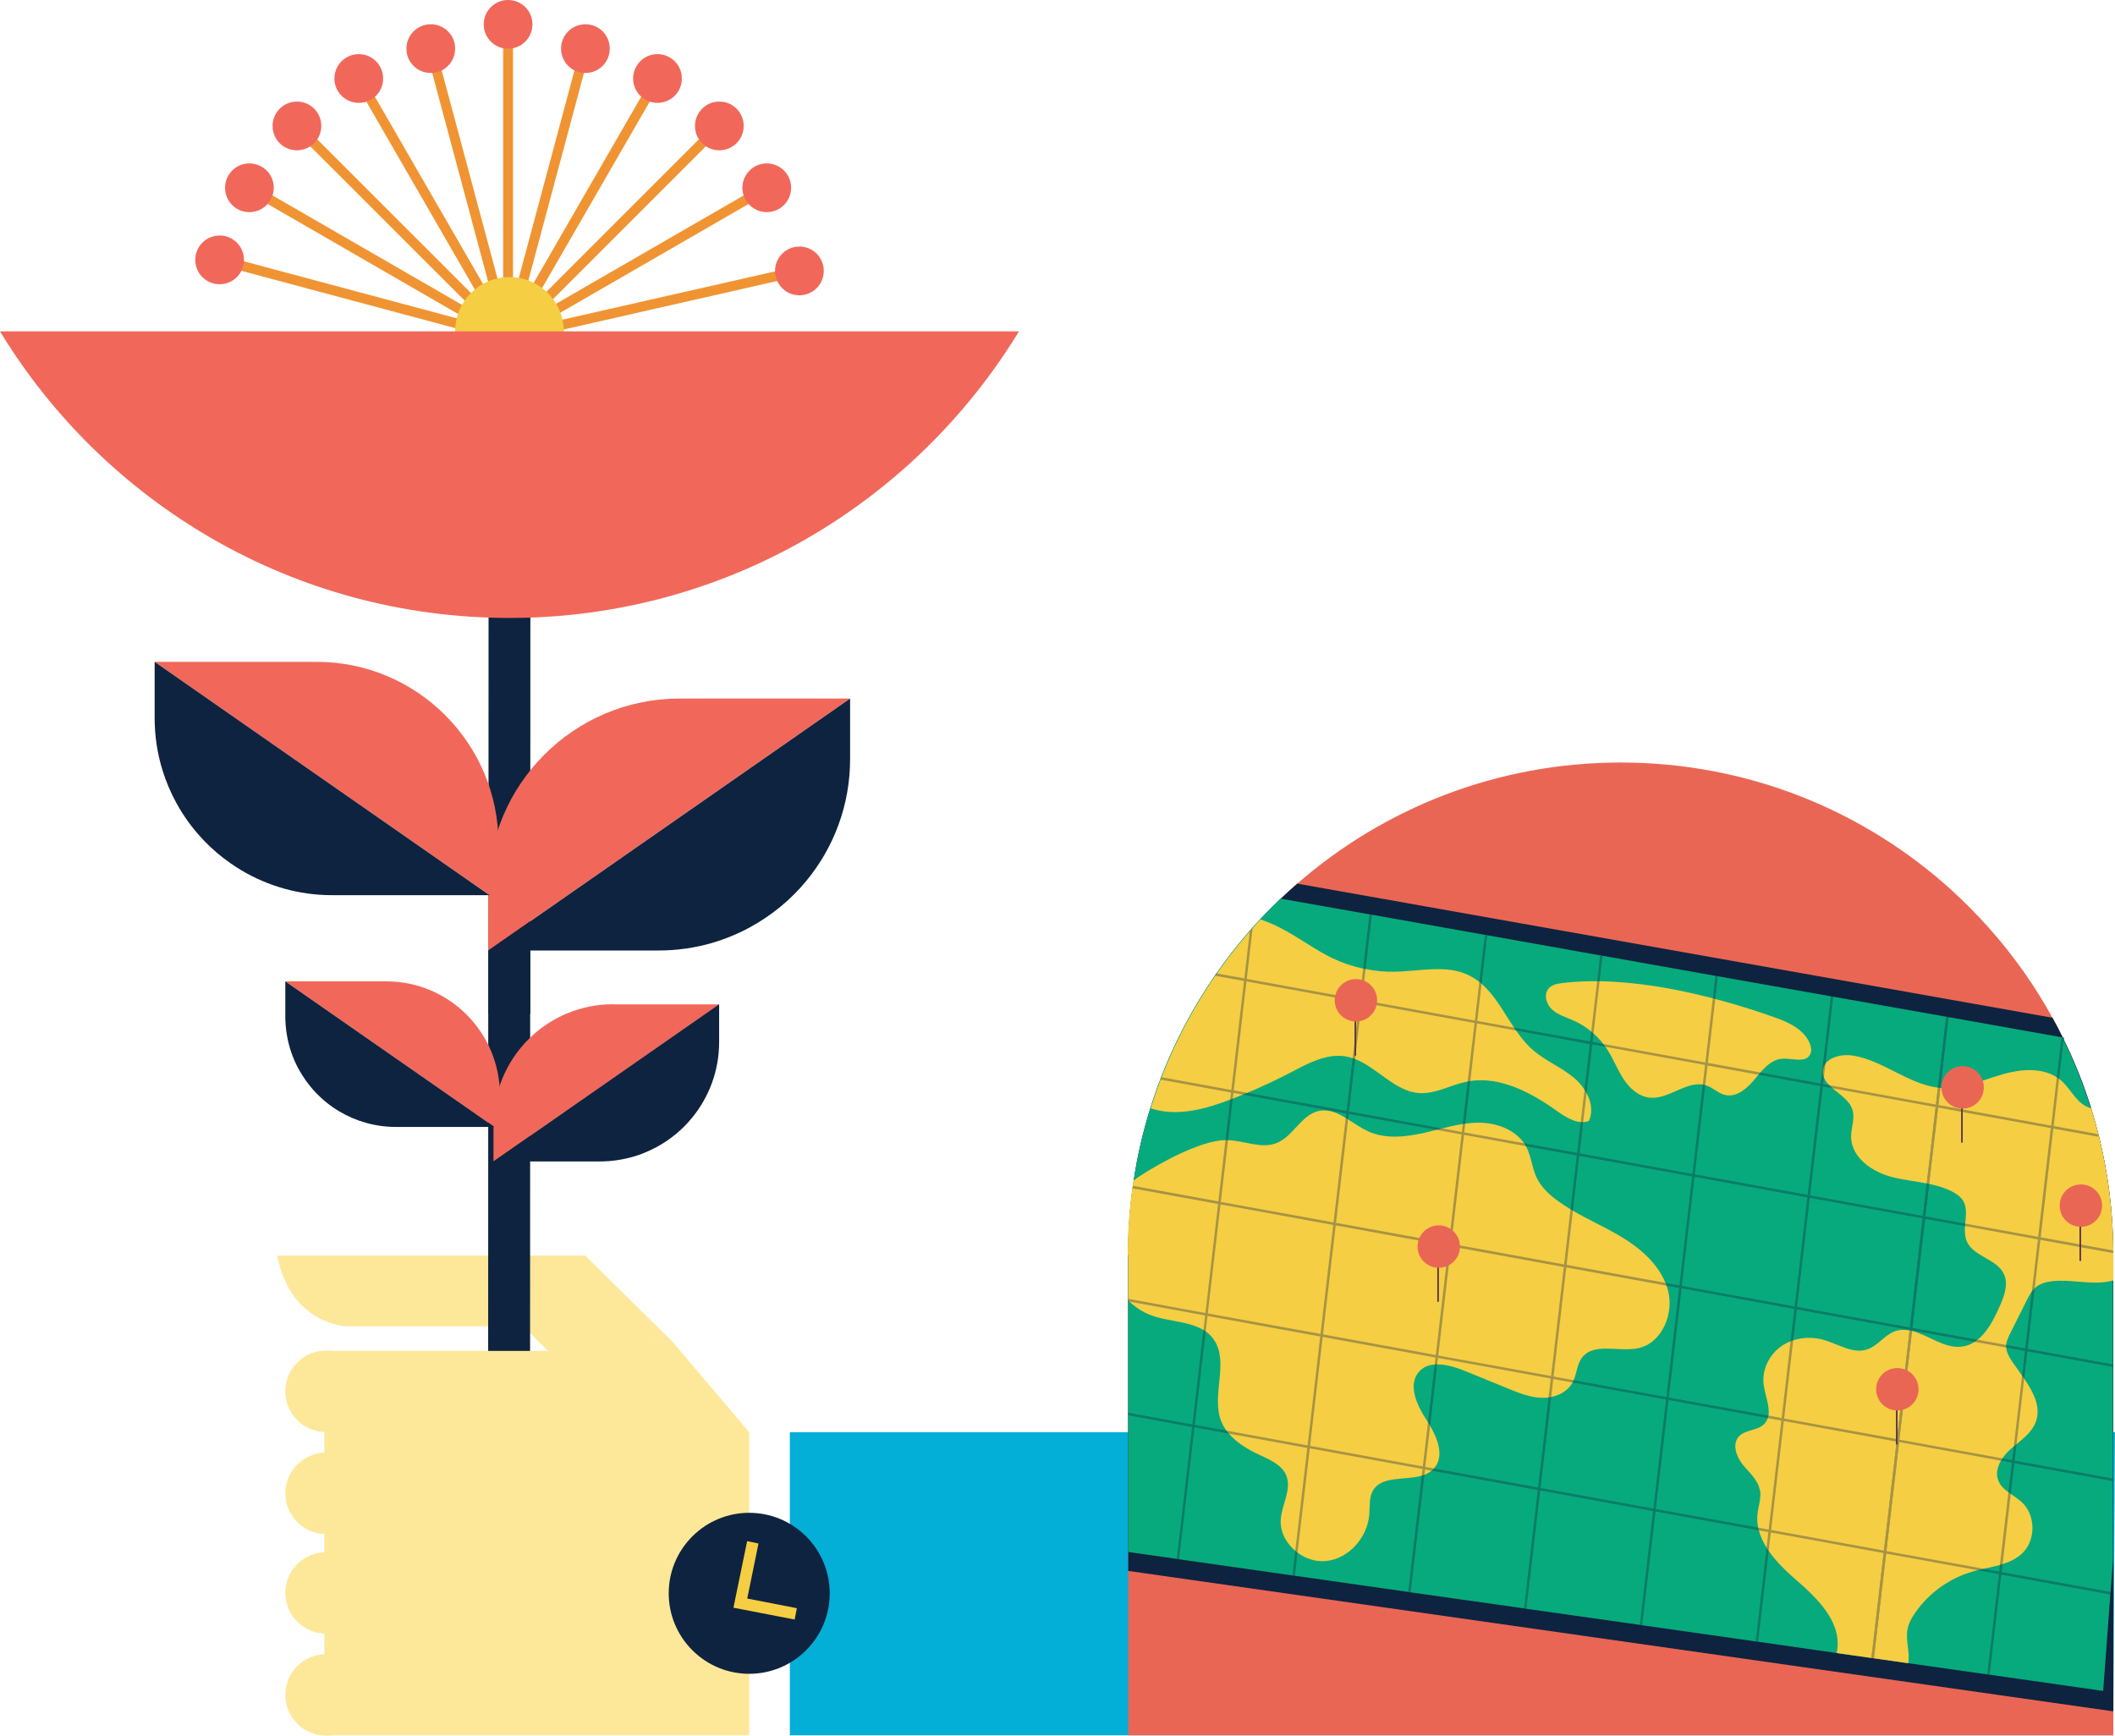 <?xml version="1.0" encoding="UTF-8"?><svg xmlns="http://www.w3.org/2000/svg" viewBox="0 0 214.46 175.99"><defs><style>.d{fill:#03aed7;}.e{fill:#f5ce44;}.f{fill:#ea6654;}.g{fill:#f1685a;}.h{fill:#fde89a;}.i{fill:#07aa7d;}.j{fill:#0e233f;}.k{fill:#58304d;}.l{fill:none;stroke:#f09433;stroke-miterlimit:10;}.m{opacity:.34;}</style></defs><g id="a"/><g id="b"><g id="c"><g><g><polyline class="d" points="214.28 175.96 80.09 175.96 80.09 145.22 214.46 145.22"/><g><path class="h" d="M37.19,141.08c0-2.28-1.85-4.13-4.13-4.13s-4.13,1.85-4.13,4.13c0,2.28,1.85,4.13,4.13,4.13s4.13-1.85,4.13-4.13Z"/><path class="h" d="M37.19,151.42c0-2.28-1.85-4.13-4.13-4.13-2.28,0-4.13,1.85-4.13,4.13s1.85,4.13,4.13,4.13c2.28,0,4.13-1.85,4.13-4.13Z"/><path class="h" d="M37.19,171.86c0-2.28-1.85-4.13-4.13-4.13s-4.13,1.85-4.13,4.13c0,2.28,1.85,4.13,4.13,4.13,2.28,0,4.13-1.85,4.13-4.13Z"/></g><g><path class="h" d="M55.92,137.34l-2.85-2.85h-17.89s-5.7-.11-7.07-7.18h31.22l8.82,8.7"/><g><polyline class="j" points="49.54 56.98 49.53 102.8 53.77 102.8 53.78 57.81"/><path class="g" d="M68.93,70.83c-10.72,0-19.42,8.69-19.42,19.42h0v6.13l36.68-25.55h-17.26Z"/><path class="j" d="M49.51,96.38l-.02,75.9h4.25l.02-73.14v-2.76h13.02c1.88,0,3.71-.27,5.43-.77,.57-.17,1.14-.36,1.69-.58,.73-.29,1.45-.62,2.14-1,1.1-.6,2.14-1.3,3.1-2.09,.96-.79,1.84-1.67,2.63-2.63,2.77-3.36,4.43-7.66,4.43-12.35v-6.13l-36.68,25.55Z"/><path class="g" d="M50.55,85.57c0-10.19-8.26-18.46-18.46-18.46H15.68l34.87,24.29v-5.83Z"/><path class="j" d="M49.64,90.77L15.68,67.11v5.68c0,1.86,.28,3.66,.81,5.35,.35,1.13,.81,2.2,1.36,3.22,.76,1.4,1.7,2.69,2.79,3.83,.82,.86,1.72,1.64,2.7,2.32,.37,.26,.74,.5,1.12,.73,2.69,1.6,5.84,2.53,9.2,2.53h15.99Z"/><path class="g" d="M62.16,101.83c-6.69,0-12.12,5.42-12.12,12.12h0v3.83l22.89-15.94h-10.77Z"/><path class="j" d="M50.04,117.77v47.36h2.64v-47.36h8.13c1.18,0,2.31-.17,3.39-.48,.36-.1,.71-.22,1.05-.36,.46-.18,.9-.39,1.33-.62,.69-.37,1.33-.81,1.93-1.3,.6-.49,1.15-1.04,1.64-1.64,1.73-2.09,2.77-4.78,2.77-7.71v-3.83l-22.89,15.94Z"/><path class="g" d="M50.69,111.03c0-6.36-5.16-11.52-11.52-11.52h-10.24l21.76,15.16v-3.64Z"/><path class="j" d="M50.13,114.27l-21.2-14.76v3.54c0,1.16,.18,2.28,.5,3.34,.22,.7,.5,1.38,.85,2.01,.48,.87,1.06,1.68,1.74,2.39,.51,.54,1.07,1.02,1.68,1.45,.23,.16,.46,.31,.7,.45,1.68,1,3.64,1.58,5.74,1.58h9.98Z"/></g><polyline class="h" points="55.68 136.98 32.89 136.98 32.89 175.96 75.97 175.96 75.97 145.22 68.16 136.01"/></g><path class="j" d="M70.2,167.33c-3.19-3.19-3.19-8.35,0-11.54,3.19-3.19,8.35-3.19,11.54,0,3.19,3.19,3.19,8.35,0,11.54-3.19,3.19-8.35,3.19-11.54,0Z"/><polygon class="e" points="80.58 164.22 74.37 163.02 75.76 156.27 76.91 156.51 75.77 162.09 80.8 163.07 80.58 164.22"/><path class="h" d="M37.19,161.52c0-2.28-1.85-4.13-4.13-4.13-2.28,0-4.13,1.85-4.13,4.13s1.85,4.13,4.13,4.13c2.28,0,4.13-1.85,4.13-4.13Z"/></g><g><line class="l" x1="51.52" y1="3.9" x2="51.52" y2="30.44"/><line class="l" x1="43.68" y1="4.93" x2="50.55" y2="30.56"/><line class="l" x1="36.37" y1="7.96" x2="49.64" y2="30.94"/><line class="l" x1="30.1" y1="12.77" x2="48.87" y2="31.53"/><line class="l" x1="25.29" y1="19.04" x2="48.27" y2="32.31"/><line class="l" x1="22.26" y1="26.35" x2="47.9" y2="33.22"/><line class="l" x1="54.77" y1="32.31" x2="77.75" y2="19.04"/><line class="l" x1="55.17" y1="33.35" x2="81.05" y2="27.47"/><line class="l" x1="54.17" y1="31.53" x2="72.93" y2="12.77"/><line class="l" x1="53.39" y1="30.94" x2="66.66" y2="7.96"/><line class="l" x1="52.49" y1="30.56" x2="59.36" y2="4.93"/></g><path class="e" d="M47.76,37.5c-2.15-2.15-2.15-5.64,0-7.79,2.15-2.15,5.64-2.15,7.79,0,2.15,2.15,2.15,5.64,0,7.79-2.15,2.15-5.64,2.15-7.79,0Z"/><path class="g" d="M0,33.6c10.6,17.43,29.77,29.06,51.66,29.06s41.06-11.64,51.66-29.06H0"/><path class="g" d="M49.05,2.47c0-1.36,1.1-2.47,2.47-2.47,1.36,0,2.47,1.1,2.47,2.47,0,1.36-1.1,2.47-2.47,2.47-1.36,0-2.47-1.1-2.47-2.47Z"/><path class="g" d="M56.89,4.93c0-1.36,1.1-2.47,2.47-2.47s2.47,1.1,2.47,2.47-1.1,2.47-2.47,2.47c-1.36,0-2.47-1.1-2.47-2.47Z"/><path class="g" d="M64.2,7.96c0-1.36,1.1-2.47,2.47-2.47s2.47,1.1,2.47,2.47c0,1.36-1.1,2.47-2.47,2.47s-2.47-1.1-2.47-2.47Z"/><path class="g" d="M70.47,12.77c0-1.36,1.1-2.47,2.47-2.47s2.47,1.1,2.47,2.47-1.1,2.47-2.47,2.47-2.47-1.1-2.47-2.47Z"/><path class="g" d="M75.28,19.04c0-1.36,1.1-2.47,2.47-2.47,1.36,0,2.47,1.1,2.47,2.47,0,1.36-1.1,2.47-2.47,2.47-1.36,0-2.47-1.1-2.47-2.47Z"/><path class="g" d="M78.59,27.47c0-1.36,1.1-2.47,2.47-2.47s2.47,1.1,2.47,2.47-1.1,2.47-2.47,2.47-2.47-1.1-2.47-2.47Z"/><path class="g" d="M41.21,4.93c0-1.36,1.1-2.47,2.47-2.47s2.47,1.1,2.47,2.47-1.1,2.47-2.47,2.47-2.47-1.1-2.47-2.47Z"/><path class="g" d="M33.91,7.96c0-1.36,1.1-2.47,2.47-2.47s2.47,1.1,2.47,2.47c0,1.36-1.1,2.47-2.47,2.47s-2.47-1.1-2.47-2.47Z"/><path class="g" d="M27.64,12.77c0-1.36,1.1-2.47,2.47-2.47s2.47,1.1,2.47,2.47c0,1.36-1.1,2.47-2.47,2.47s-2.47-1.1-2.47-2.47Z"/><path class="g" d="M22.82,19.04c0-1.36,1.1-2.47,2.47-2.47s2.47,1.1,2.47,2.47c0,1.36-1.1,2.47-2.47,2.47s-2.47-1.1-2.47-2.47Z"/><path class="g" d="M19.8,26.35c0-1.36,1.1-2.47,2.47-2.47s2.47,1.1,2.47,2.47-1.1,2.47-2.47,2.47-2.47-1.1-2.47-2.47Z"/><g><path class="f" d="M114.4,127.26v48.7h99.89v-48.86c0-.09,0-.17,0-.26-.03-3.98-.53-7.84-1.44-11.55-.02-.09-.04-.19-.07-.27-.22-.89-.47-1.77-.74-2.65-.75-2.41-1.68-4.74-2.78-6.97-.02-.07-.05-.13-.09-.19-.33-.68-.68-1.35-1.05-2.01-1.8-3.27-3.95-6.31-6.41-9.07-1.16-1.31-2.4-2.56-3.69-3.75-8.88-8.12-20.7-13.06-33.68-13.06-12.55,0-24.02,4.63-32.8,12.28-.57,.5-1.14,1.01-1.69,1.54-.28,.27-.56,.54-.83,.81-.42,.42-.83,.85-1.24,1.28-.26,.28-.52,.56-.77,.85-.1,.11-.2,.22-.29,.33-1.2,1.37-2.33,2.81-3.37,4.31-.05,.08-.11,.15-.15,.22-2.2,3.18-4.04,6.64-5.45,10.29-.03,.08-.06,.16-.09,.24-.37,.96-.7,1.93-1.01,2.91-.75,2.38-1.32,4.83-1.69,7.35h0c-.03,.17-.05,.34-.07,.51-.02,.08-.03,.17-.04,.25-.3,2.21-.46,4.47-.46,6.76Z"/><g><path class="j" d="M114.4,127.26v32.03l99.89,14.24v-46.43c0-.09,0-.17,0-.26-.03-3.98-.53-7.84-1.44-11.55-.02-.09-.04-.19-.07-.27-.22-.89-.47-1.77-.74-2.65-.75-2.41-1.68-4.74-2.78-6.97l.02-.17-.11-.02c-.33-.68-.68-1.35-1.05-2.01l-76.58-13.6c-.57,.5-1.14,1.01-1.69,1.54-.28,.27-.56,.54-.83,.81-.42,.42-.83,.85-1.24,1.28-.26,.28-.52,.56-.77,.85-.1,.11-.2,.22-.29,.33-1.2,1.37-2.33,2.81-3.37,4.31-.05,.08-.11,.15-.15,.22-2.2,3.18-4.04,6.64-5.45,10.29-.03,.08-.06,.16-.09,.24-.37,.96-.7,1.93-1.01,2.91-.75,2.38-1.32,4.83-1.69,7.35h0c-.03,.17-.05,.34-.07,.51-.02,.08-.03,.17-.04,.25-.3,2.21-.46,4.47-.46,6.76Z"/><g><path class="i" d="M114.4,127.26v30.11l4.91,.7,.25,.04,11.49,1.64,.25,.03,11.49,1.64,.24,.04,11.5,1.63,.24,.04,11.5,1.63,.24,.04,11.5,1.64,.24,.03,7.95,1.14,3.54,.5,.19,.03h.05l3.48,.5,8.01,1.14,.24,.03,11.55,1.65,.69-9.27,.04-.52,.02-.26,.24-3.2v-31.13c0-.09,0-.17,0-.26-.03-3.98-.53-7.84-1.44-11.55-.02-.09-.04-.19-.07-.27-.22-.89-.47-1.77-.74-2.65-.75-2.41-1.68-4.74-2.78-6.97l.02-.17-.11-.02-.13-.02-11.45-2.04-.24-.04-11.45-2.03-.24-.04-11.45-2.03-.24-.04-11.45-2.04-.25-.04-11.44-2.04-.25-.04-11.44-2.04-.26-.04-9-1.59c-.28,.27-.56,.54-.83,.81-.42,.42-.83,.85-1.24,1.28-.26,.28-.52,.56-.77,.85-.1,.11-.2,.22-.29,.33-1.2,1.37-2.33,2.81-3.37,4.31-.05,.08-.11,.15-.15,.22-2.2,3.18-4.04,6.64-5.45,10.29-.03,.08-.06,.16-.09,.24-.37,.96-.7,1.93-1.01,2.91-.75,2.38-1.32,4.83-1.69,7.35h0c-.03,.17-.05,.34-.07,.51-.02,.08-.03,.17-.04,.25-.3,2.21-.46,4.47-.46,6.76Z"/><g><path class="e" d="M178.47,151.09c.14,.8-.17,1.61-.26,2.42-.05,.48-.03,.95,.07,1.4,.02,.09,.04,.18,.07,.27,.16,.62,.44,1.21,.79,1.77h0c.07,.11,.14,.22,.21,.32,.78,1.13,1.86,2.14,2.9,3.04,2.07,1.8,4.34,4.06,4.07,6.79-.02,.18-.05,.35-.09,.52l3.54,.5,.19,.03h.05l3.48,.5c.2-1.11-.27-2.27-.08-3.39,.11-.66,.45-1.25,.84-1.8,1.4-1.99,3.5-3.47,5.85-4.13,.15-.04,.3-.08,.45-.12,.2-.04,.4-.09,.61-.14h0c.54-.12,1.1-.23,1.63-.39,.09-.03,.18-.05,.27-.08,.76-.24,1.46-.57,2.03-1.13,1.36-1.34,1.33-3.83-.06-5.13-.34-.32-.75-.59-1.14-.86-.08-.05-.16-.11-.23-.16-.45-.33-.84-.7-1.04-1.22-.26-.66-.08-1.36,.28-1.99h0c.04-.08,.09-.15,.14-.23,.24-.36,.56-.7,.87-.97,.09-.08,.19-.17,.29-.25h0c.09-.08,.18-.16,.28-.23,.77-.63,1.56-1.27,1.92-2.18,.6-1.51-.17-3.02-1.14-4.45h0c-.08-.11-.15-.21-.22-.31-.35-.5-.7-.99-1.02-1.45-.28-.41-.54-.88-.59-1.36-.01-.08-.01-.15-.01-.22,0-.01,0-.02,0-.04,.02-.41,.22-.81,.4-1.19,.56-1.11,1.12-2.23,1.67-3.34,.16-.32,.33-.66,.55-.95,.09-.11,.19-.23,.29-.33,.03-.03,.07-.06,.1-.09,.49-.4,1.14-.56,1.77-.62,1.87-.18,3.78,.39,5.63,.04,.15-.03,.31-.07,.46-.1v-2.73c0-.09,0-.17,0-.26-.03-3.98-.53-7.84-1.44-11.55-.02-.09-.04-.19-.07-.27-.22-.89-.47-1.77-.74-2.65-1.43-.41-1.88-1.7-2.89-2.68-.11-.1-.23-.21-.35-.3-.08-.05-.15-.11-.23-.16h0c-1.51-.99-3.64-.84-5.44-.33-.69,.2-1.38,.44-2.07,.66-1.34,.44-2.69,.83-4.09,.75-.03,0-.06,0-.09,0-.04,0-.08,0-.11-.01-.08,0-.16-.01-.25-.02-3.05-.38-5.61-2.79-8.68-3.26-.96-.15-2.16,.09-2.71,.79h0c-.16,.2-.26,.44-.29,.71-.03,.29,.01,.54,.12,.77,.11,.27,.3,.51,.52,.73h0c.1,.1,.22,.21,.34,.32,.76,.65,1.73,1.25,2.02,2.18,.27,.87-.14,1.8-.14,2.72,0,2.1,2.12,3.58,4.14,4.1,1.16,.3,2.37,.42,3.54,.65,.08,.02,.16,.03,.24,.05,.79,.17,1.57,.39,2.3,.76,.43,.22,.84,.5,1.11,.9,.44,.69,.32,1.54,.24,2.38,0,.08-.02,.17-.02,.25-.03,.53-.02,1.05,.18,1.53,.68,1.57,3.06,1.77,3.77,3.33,.48,1.03,.02,2.23-.44,3.27-.54,1.23-1.24,2.6-2.25,3.39-.09,.08-.19,.14-.29,.21-.39,.25-.82,.42-1.31,.48-1.74,.21-3.39-1.18-5.04-1.6-.08-.02-.16-.04-.24-.05-.51-.09-1.03-.09-1.54,.11-1.02,.39-1.69,1.45-2.73,1.81-1.46,.51-2.96-.54-4.45-.96-1-.29-2.1-.27-3.09,.05-.09,.03-.18,.06-.27,.1-.32,.13-.63,.29-.93,.5-1.22,.85-1.97,2.38-1.79,3.85,.13,1.05,.65,2.24,.49,3.19-.02,.08-.03,.17-.07,.24-.07,.24-.2,.45-.4,.64-.69,.66-1.91,.53-2.54,1.24-.69,.78-.25,2.03,.41,2.85,.66,.81,1.54,1.54,1.72,2.56Z"/><path class="e" d="M179.87,103.13c1.46,.51,3.03,1.22,3.63,2.65,.15,.37,.23,.8,.04,1.15-.48,.89-1.82,.35-2.82,.42-1.19,.09-2.03,1.15-2.79,2.08-.76,.92-1.83,1.87-3,1.6-.68-.16-1.2-.71-1.86-.95-1.9-.69-3.81,1.45-5.82,1.22-1.12-.13-2.03-.97-2.64-1.91-.61-.94-1.01-2.01-1.62-2.95-.83-1.3-2.05-2.35-3.46-2.97-.74-.33-1.54-.55-2.14-1.09-.6-.54-.89-1.54-.36-2.15,.34-.39,.89-.49,1.4-.55,6.82-.82,15.07,1.2,21.44,3.45Z"/><path class="e" d="M116.66,112.38c.13,.04,.25,.08,.38,.11,2.54,.7,5.24-.05,7.7-.99,.05-.02,.09-.04,.14-.05,.04-.02,.08-.03,.12-.05,.35-.13,.69-.27,1.03-.41,.15-.06,.29-.11,.43-.17,1.52-.64,3.02-1.34,4.47-2.1,1.71-.9,3.57-1.91,5.48-1.61,.26,.04,.51,.11,.76,.19,.08,.03,.16,.06,.24,.09,2.29,.89,4.06,3.3,6.54,3.45,1.62,.09,3.11-.81,4.69-1.14,.07-.02,.13-.03,.19-.04l.26-.05c3.06-.45,6.12,1.15,8.68,2.97,.76,.54,1.63,1.12,2.51,1.2,.08,0,.16,0,.24,0,.2,0,.4-.04,.59-.11,.42-.91,.25-1.94-.24-2.84-.07-.12-.13-.23-.21-.35-.3-.46-.68-.88-1.09-1.22-1.29-1.07-2.91-1.71-4.17-2.82-.64-.56-1.18-1.24-1.67-1.94-.07-.1-.14-.19-.2-.29-1.05-1.56-1.94-3.28-3.29-4.45-.08-.07-.16-.13-.23-.19-.33-.26-.69-.48-1.07-.68-2.29-1.11-4.99-.4-7.53-.36-.99,.02-1.97-.07-2.93-.27-.08-.01-.16-.03-.24-.04-1.09-.23-2.15-.59-3.15-1.07-1.85-.89-3.48-2.17-5.31-3.09-.64-.33-1.3-.6-1.97-.83-.26,.28-.52,.56-.77,.85-.1,.11-.2,.22-.29,.33-1.2,1.37-2.33,2.81-3.37,4.31-.05,.08-.11,.15-.15,.22-2.2,3.18-4.04,6.64-5.45,10.29-.03,.08-.06,.16-.09,.24-.37,.96-.7,1.93-1.01,2.91Z"/><path class="e" d="M114.4,127.26v4.6s.08,.08,.12,.12h0c.67,.63,1.45,1.13,2.32,1.43,.3,.11,.63,.2,.95,.27,.1,.02,.2,.04,.3,.07,1.37,.29,2.8,.44,3.91,1.09,.08,.04,.16,.1,.24,.15,.27,.19,.52,.42,.73,.69,.05,.07,.1,.14,.15,.21,1.5,2.25-.28,5.55,.68,8.14,.14,.38,.33,.72,.57,1.04,.07,.1,.15,.2,.23,.29h0c.82,.97,2.01,1.66,3.19,2.2,1.03,.48,2.19,.99,2.63,2.03,.59,1.41-.44,2.94-.55,4.47-.09,1.22,.51,2.38,1.45,3.17,.08,.07,.15,.13,.23,.19h0c.82,.62,1.85,.96,2.87,.87,2.35-.21,4.26-2.41,4.43-4.76,.06-.81-.04-1.69,.37-2.39,.89-1.52,3.21-1.01,4.92-1.5,.09-.02,.18-.05,.27-.09,.28-.1,.54-.24,.77-.44h0c.08-.07,.16-.14,.23-.22h0c1.05-1.19,.41-2.95-.43-4.37h0l-.21-.35c-.04-.06-.08-.13-.12-.19-.99-1.5-1.94-3.58-.75-4.9,.41-.46,.95-.67,1.55-.72,.08-.01,.16-.02,.25-.01,.94-.02,1.98,.31,2.86,.67,1.44,.59,2.87,1.18,4.31,1.76,1.12,.46,2.28,.93,3.49,.96,.21,0,.41,0,.63-.03,.09-.01,.17-.03,.26-.05,.91-.17,1.76-.66,2.2-1.46,0,0,0-.02,.01-.02,.04-.08,.08-.15,.11-.23,.32-.75,.35-1.62,.84-2.28,1.21-1.59,3.76-.54,5.72-.97,2.41-.52,3.64-3.51,3-5.88-.04-.15-.09-.29-.14-.44-.03-.09-.07-.19-.11-.28-.81-2.02-2.61-3.57-4.5-4.7-1.6-.96-3.33-1.72-4.93-2.66h0c-.08-.05-.16-.1-.23-.14h0c-.44-.27-.86-.54-1.27-.84-.88-.64-1.71-1.42-2.16-2.41-.45-.97-.52-2.09-1.01-3.03-.02-.03-.03-.06-.05-.09-.05-.1-.11-.2-.18-.29-.97-1.43-2.85-2.1-4.61-2.1-.47,0-.94,.04-1.4,.1-.09,.01-.17,.02-.26,.04-.69,.11-1.37,.27-2.06,.44-.2,.05-.39,.1-.59,.15-.44,.11-.87,.22-1.31,.32-1.86,.41-3.88,.62-5.61-.18-.71-.33-1.38-.81-2.06-1.23h0c-.08-.05-.16-.1-.24-.15-.85-.51-1.72-.88-2.67-.68-1.78,.37-2.6,2.57-4.28,3.25-1.57,.63-3.3-.25-4.99-.29-.09,0-.17,0-.26,0-.03,0-.05,0-.08,0-2.51,.11-6.48,2.29-8.61,3.68-.21,.14-.41,.29-.6,.45h0c-.03,.17-.05,.34-.07,.51-.02,.08-.03,.17-.04,.25-.3,2.21-.46,4.47-.46,6.76Z"/></g></g><g class="m"><g><polygon class="j" points="201.5 169.79 201.75 169.83 202.93 159.66 202.97 159.41 203.06 158.61 203.89 151.49 204.25 148.36 204.28 148.11 204.48 146.42 205.25 139.79 205.25 139.78 205.57 137.06 205.6 136.8 206.32 130.6 206.89 125.75 206.92 125.5 208.2 114.45 208.24 114.2 208.79 109.4 209.25 105.41 209.28 105.24 209.16 105.22 209.03 105.19 208.56 109.24 208.56 109.24 207.99 114.15 207.95 114.4 206.66 125.45 206.64 125.71 206.64 125.71 206.03 130.93 205.35 136.76 205.32 137.01 205.04 139.48 204.2 146.65 204.2 146.66 204.03 148.06 204.01 148.31 203.65 151.32 202.79 158.69 202.72 159.36 202.69 159.62 201.5 169.79"/><polygon class="j" points="189.76 168.12 189.95 168.15 190.01 168.16 190.01 168.15 191.25 157.53 191.28 157.28 192.57 146.22 192.59 145.98 193.88 134.96 193.88 134.92 193.91 134.67 195.2 123.62 195.23 123.37 195.61 120.06 196.52 112.31 196.55 112.07 196.75 110.32 197.58 103.16 197.34 103.12 196.5 110.29 196.3 112.02 196.27 112.27 195.37 120.01 194.98 123.32 194.95 123.57 193.66 134.63 193.64 134.88 193.63 134.91 192.35 145.93 192.32 146.18 191.03 157.23 191 157.48 189.76 168.12"/><polygon class="j" points="189.76 168.12 189.95 168.15 190.01 168.16 190.01 168.15 191.25 157.53 191.28 157.28 192.57 146.22 192.59 145.98 193.88 134.96 193.88 134.92 193.91 134.67 195.2 123.62 195.23 123.37 195.61 120.06 196.52 112.31 196.55 112.07 196.75 110.32 197.58 103.16 197.34 103.12 196.5 110.29 196.3 112.02 196.27 112.27 195.37 120.01 194.98 123.32 194.95 123.57 193.66 134.63 193.64 134.88 193.63 134.91 192.35 145.93 192.32 146.18 191.03 157.23 191 157.48 189.76 168.12"/><polygon class="j" points="178.02 166.45 178.27 166.48 179.34 157.26 179.56 155.39 179.59 155.15 180.88 144.09 180.91 143.84 181.83 135.92 182.19 132.79 182.22 132.54 183.51 121.48 183.54 121.24 184.83 110.18 184.86 109.94 184.93 109.31 185.11 107.83 185.11 107.83 185.89 101.09 185.64 101.04 184.61 109.89 184.58 110.14 183.29 121.19 183.26 121.44 181.98 132.49 181.95 132.74 181.56 136.02 180.66 143.8 180.63 144.05 179.34 155.1 179.31 155.35 179.13 156.94 179.13 156.95 178.02 166.45"/><polygon class="j" points="166.28 164.77 166.52 164.8 167.87 153.26 167.9 153.01 167.9 153.01 169.19 141.96 169.22 141.71 170.51 130.65 170.53 130.41 171.82 119.35 171.85 119.1 172.91 110.03 173.14 108.05 173.17 107.8 173.93 101.29 173.93 101.29 174.19 99.01 173.94 98.96 173.68 101.23 172.92 107.76 172.89 108 172.66 109.97 171.61 119.06 171.58 119.31 170.29 130.36 170.26 130.61 168.97 141.66 168.94 141.91 167.65 152.97 167.62 153.22 166.28 164.77"/><polygon class="j" points="154.53 163.09 154.78 163.13 156.18 151.13 156.21 150.88 157.29 141.68 157.5 139.82 157.53 139.58 158.82 128.52 158.85 128.27 159.49 122.75 160.13 117.22 160.16 116.97 160.53 113.79 160.88 110.85 161.45 105.92 161.48 105.67 161.58 104.8 162.2 99.49 162.5 96.93 162.25 96.89 161.95 99.49 161.35 104.6 161.23 105.62 161.2 105.87 160.67 110.49 160.67 110.5 160.28 113.79 159.92 116.93 159.89 117.17 159.25 122.6 159.25 122.61 158.6 128.23 158.57 128.48 157.28 139.53 157.25 139.78 157.02 141.72 155.96 150.83 155.93 151.09 154.53 163.09"/><polygon class="j" points="142.79 161.42 143.04 161.46 144.43 149.57 144.49 149 144.52 148.75 145.02 144.54 145.02 144.54 145.73 138.37 145.81 137.69 145.84 137.45 147.13 126.39 147.16 126.14 148.45 115.09 148.47 114.84 148.58 113.95 148.58 113.95 149.09 109.62 149.76 103.78 149.79 103.54 150.23 99.77 150.8 94.85 150.56 94.81 150 99.57 149.55 103.49 149.52 103.74 148.82 109.66 148.32 113.99 148.32 113.99 148.23 114.79 148.2 115.04 146.91 126.1 146.88 126.35 145.59 137.4 145.56 137.65 145.48 138.38 144.8 144.19 144.27 148.7 144.25 148.95 144.16 149.65 142.79 161.42"/><polygon class="j" points="131.05 159.75 131.3 159.78 131.57 157.44 131.57 157.43 132.81 146.86 132.84 146.62 134.12 135.56 134.15 135.31 135.44 124.26 135.47 124.01 136.7 113.48 136.76 112.95 136.79 112.71 137.41 107.39 138.07 101.65 138.1 101.41 138.47 98.27 139.11 92.77 138.86 92.73 138.22 98.22 137.86 101.36 137.83 101.6 137.16 107.3 136.54 112.66 136.51 112.91 136.46 113.33 136.46 113.34 135.22 123.96 135.19 124.21 133.9 135.27 133.87 135.52 132.59 146.57 132.56 146.82 131.34 157.24 131.05 159.75"/><path class="j" d="M119.31,158.07l.25,.04,1.56-13.38,.03-.25,1.11-9.49,.18-1.56,.03-.25,1.29-11.06,.03-.24,.73-6.27,.48-4.2,.07-.58,.03-.25,1.29-11.06,.03-.24,.6-5.2c-.1,.11-.2,.22-.29,.33l-.56,4.82-.03,.25-1.29,11.06-.03,.25-.08,.73-.48,4.1-.72,6.22-.03,.25-1.28,11.06-.03,.24-.17,1.45h0l-1.12,9.6-.03,.25-1.56,13.39Z"/></g><path class="j" d="M123.21,98.94l2.93,.53,.24,.04,8.98,1.64,2.46,.45,.24,.05,1.51,.27,9.93,1.81,.24,.04,3.97,.72,7.47,1.37,.25,.04,1.33,.24h0l10.1,1.84,.25,.05,5.14,.94h0l6.3,1.15,.24,.04,.97,.18,10.47,1.91,.24,.04,2.43,.45,9.01,1.64,.25,.05,4.63,.84c-.02-.09-.04-.19-.07-.27l-4.53-.83-.25-.04-9.04-1.65-2.4-.44-.25-.04-10.84-1.98h0l-.6-.11-.24-.05-6.14-1.12h0l-5.3-.97-.25-.04-10.34-1.88h0l-1.09-.21-.24-.04-7.71-1.4-3.73-.68-.25-.04-9.92-1.81-1.52-.28-.24-.04-2.44-.45-9-1.64-.24-.05-2.81-.51c-.05,.08-.11,.15-.15,.22Z"/><path class="j" d="M117.67,109.47l7.15,1.31,.25,.04,.96,.17,10.48,1.92,.24,.04,8.9,1.62h.02l2.53,.46,.24,.04,6.33,1.16,5.12,.93,.25,.05,11.44,2.08,.25,.04,11.44,2.09,.24,.04,11.44,2.08,.24,.05,4.04,.73,7.4,1.35h0l.25,.05,4.06,.74,3.34,.6c0-.09,0-.17,0-.26l-3.34-.61-4.02-.73-.26-.04-7.4-1.35-4.03-.73-.25-.04-11.44-2.09-.24-.05-11.44-2.08-.24-.04-11.44-2.09-.25-.04-5.32-.97-6.11-1.11-.25-.04-1.97-.36h-.02l-9.46-1.73-.24-.05-10.08-1.83-1.36-.25-.24-.04-7.1-1.3c-.03,.08-.06,.16-.09,.24Z"/><path class="j" d="M114.86,120.5l8.64,1.58,.25,.04,11.44,2.09,.24,.04,8.39,1.53,3.05,.56,.24,.04,.9,.16,10.54,1.93,.24,.04,10.22,1.86,1.22,.22,.25,.04,11.44,2.09,.24,.05,11.44,2.08,.24,.04,6.34,1.16,3.2,.58,1.91,.35,.24,.04,8.72,1.59v-.26l-8.68-1.58-.25-.05-1.94-.35-2.91-.53-6.6-1.2-.24-.04-11.44-2.09-.24-.04-11.44-2.08-.24-.05-1.37-.25-10.08-1.84-.25-.04-10.57-1.93-.87-.16-.25-.04-3-.55-8.44-1.54-.24-.04-11.44-2.08-.24-.05-8.64-1.58c-.02,.08-.03,.17-.04,.25Z"/><polygon class="j" points="114.4 131.7 114.4 131.96 114.52 131.98 114.52 131.98 117.47 132.52 118.4 132.69 122.18 133.38 122.43 133.43 129.21 134.67 129.75 134.77 133.88 135.52 134.12 135.56 135.91 135.89 145.56 137.65 145.81 137.69 157.25 139.78 157.5 139.83 159.49 140.19 168.94 141.91 169.19 141.96 179.28 143.8 180.63 144.05 180.88 144.09 192.32 146.18 192.33 146.18 192.56 146.22 202.89 148.11 202.9 148.11 204.01 148.31 204.25 148.36 214.28 150.19 214.28 149.93 204.28 148.11 204.03 148.06 203.04 147.88 192.59 145.98 192.35 145.93 192.33 145.92 180.9 143.84 180.66 143.79 179.34 143.55 169.22 141.71 168.97 141.67 159.61 139.96 159.6 139.96 157.53 139.58 157.28 139.53 145.84 137.45 145.59 137.4 137.34 135.89 134.15 135.31 133.9 135.26 129.83 134.52 129.16 134.4 122.46 133.18 122.22 133.14 118.47 132.45 117.36 132.24 114.4 131.7"/><polygon class="j" points="114.4 143.25 114.4 143.51 120.87 144.69 121.12 144.73 124.62 145.37 124.62 145.37 132.56 146.82 132.81 146.86 144.25 148.95 144.49 149 145.2 149.13 145.21 149.13 155.93 151.09 156.18 151.13 167.62 153.22 167.87 153.26 178.33 155.17 179.31 155.35 179.56 155.39 191 157.48 191.25 157.53 200.55 159.22 202.69 159.62 202.93 159.66 214.02 161.69 214.05 161.43 202.97 159.41 202.72 159.36 201.17 159.08 201.16 159.08 191.27 157.28 191.03 157.23 179.59 155.14 179.34 155.1 178.27 154.9 167.9 153.02 167.9 153.01 167.65 152.97 156.21 150.88 155.96 150.83 145.44 148.91 144.52 148.75 144.27 148.7 132.84 146.61 132.59 146.57 124.39 145.07 121.14 144.48 120.9 144.44 114.4 143.25"/></g><g><g><path class="k" d="M198.94,115.89s.08-.04,.08-.08v-4.87s-.04-.08-.08-.08-.08,.04-.08,.08v4.87s.04,.08,.08,.08Z"/><path class="f" d="M196.86,110.26c0,1.19,.96,2.15,2.15,2.15,1.19,0,2.15-.96,2.15-2.15,0-1.19-.96-2.15-2.15-2.15-1.19,0-2.15,.96-2.15,2.15Z"/></g><g><path class="k" d="M145.82,132.03s.08-.04,.08-.08v-4.87s-.04-.08-.08-.08-.08,.04-.08,.08v4.87s.04,.08,.08,.08Z"/><path class="f" d="M143.74,126.4c0,1.19,.96,2.15,2.15,2.15,1.19,0,2.15-.96,2.15-2.15,0-1.19-.96-2.15-2.15-2.15s-2.15,.96-2.15,2.15Z"/></g><g><path class="k" d="M137.43,107.07s.08-.04,.08-.08v-4.87s-.04-.08-.08-.08-.08,.04-.08,.08v4.87s.04,.08,.08,.08Z"/><path class="f" d="M135.34,101.43c0,1.19,.96,2.15,2.15,2.15s2.15-.96,2.15-2.15c0-1.19-.96-2.15-2.15-2.15-1.19,0-2.15,.96-2.15,2.15Z"/></g><g><path class="k" d="M210.94,127.89s.08-.04,.08-.08v-4.87s-.04-.08-.08-.08-.08,.04-.08,.08v4.87s.04,.08,.08,.08Z"/><path class="f" d="M208.85,122.25c0,1.19,.96,2.15,2.15,2.15,1.19,0,2.15-.96,2.15-2.15s-.96-2.15-2.15-2.15c-1.19,0-2.15,.96-2.15,2.15Z"/></g><g><path class="k" d="M192.33,146.5s.08-.04,.08-.08v-4.87s-.04-.08-.08-.08-.08,.04-.08,.08v4.87s.04,.08,.08,.08Z"/><path class="f" d="M190.24,140.87c0,1.19,.96,2.15,2.15,2.15,1.19,0,2.15-.96,2.15-2.15,0-1.19-.96-2.15-2.15-2.15-1.19,0-2.15,.96-2.15,2.15Z"/></g></g></g></g></g></g></g></svg>